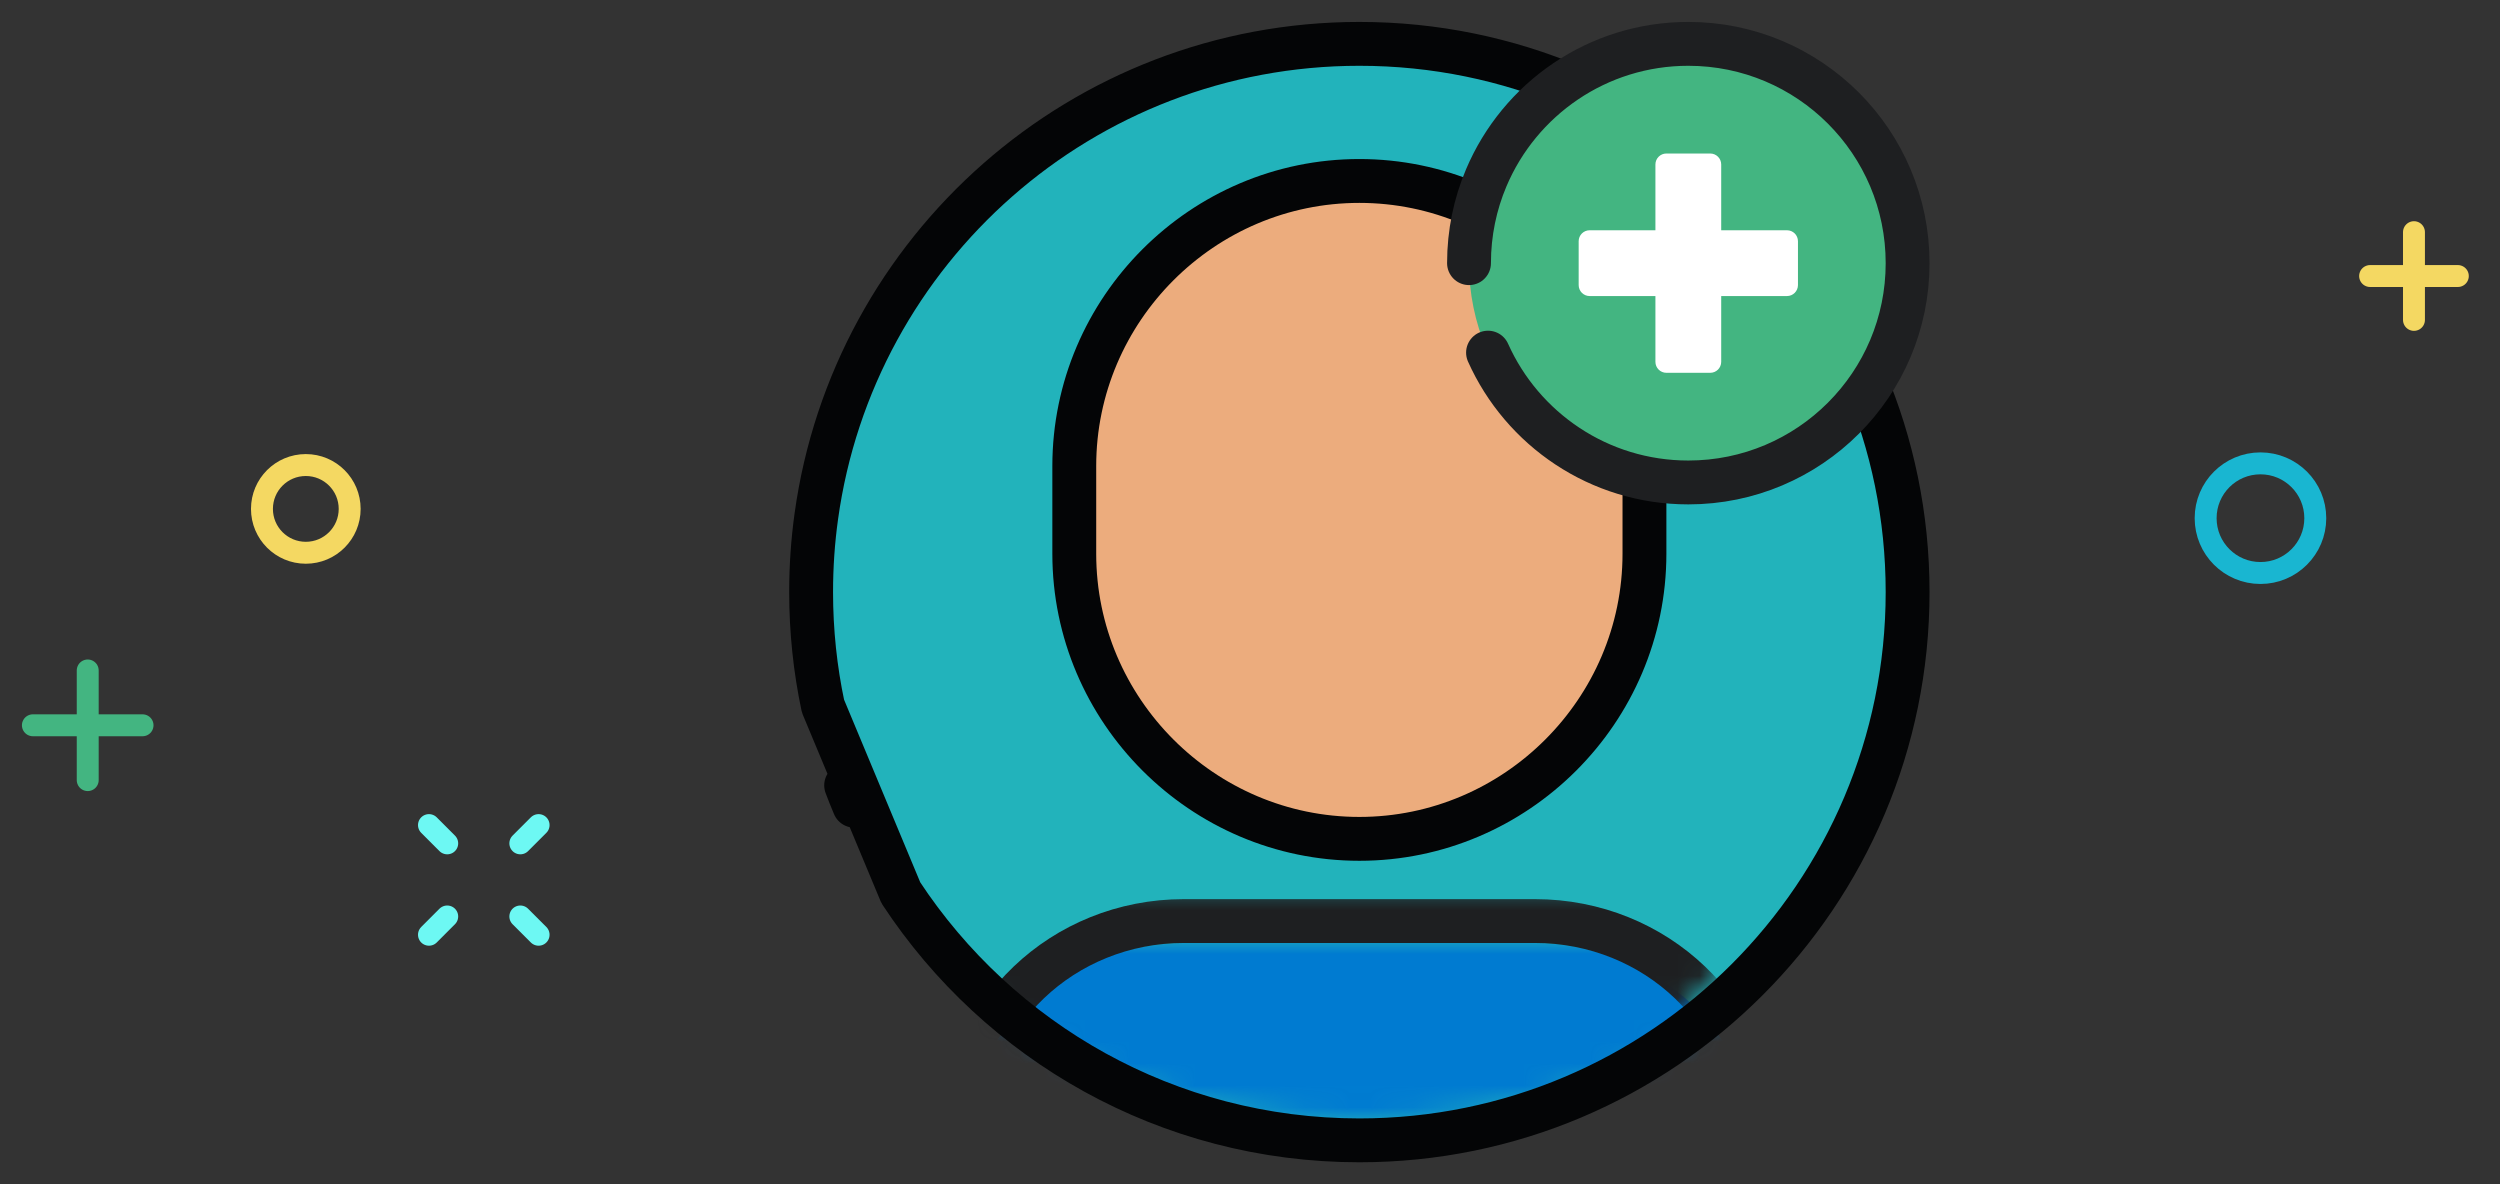 <svg xmlns="http://www.w3.org/2000/svg" width="114" height="54" viewBox="0 0 114 54" fill="none">
<rect x="0" y="0" width="114" height="54" fill="#333333" stroke="none"/>
<path fill-rule="evenodd" clip-rule="evenodd" d="M86.987 27C86.987 40.807 75.794 52 61.987 52C51.635 52 42.753 45.708 38.955 36.74C37.688 33.747 36.987 30.455 36.987 27C36.987 25.827 37.068 24.674 37.224 23.544C38.907 11.372 49.353 2 61.987 2C75.794 2 86.987 13.193 86.987 27" fill="#22b3bb"/>
<path fill-rule="evenodd" clip-rule="evenodd" d="M61.987 38.252C54.837 38.252 48.987 32.402 48.987 25.252V21.252C48.987 14.102 54.837 8.252 61.987 8.252C69.137 8.252 74.987 14.102 74.987 21.252V25.252C74.987 32.402 69.137 38.252 61.987 38.252Z" fill="#ECAC7D"/>
<path fill-rule="evenodd" clip-rule="evenodd" d="M61.987 38.252C54.837 38.252 48.987 32.402 48.987 25.252V21.252C48.987 14.102 54.837 8.252 61.987 8.252C69.137 8.252 74.987 14.102 74.987 21.252V25.252C74.987 32.402 69.137 38.252 61.987 38.252Z" stroke="#040506" stroke-width="2" stroke-linecap="round" stroke-linejoin="round"/>
<mask id="mask0" mask-type="alpha" maskUnits="userSpaceOnUse" x="44" y="43" width="36" height="9">
<path d="M44 45.245C48.547 48.793 54.931 51 62 51C69.069 51 75.453 48.793 80 45.246V43H44V45.245V45.245Z" fill="white"/>
</mask>
<g mask="url(#mask0)">
<path fill-rule="evenodd" clip-rule="evenodd" d="M44 56V52.286C44 47.157 48.477 43 54 43H70C75.523 43 80 47.157 80 52.286V56H44Z" fill="#007bd1"/>
</g>
<mask id="mask1" mask-type="alpha" maskUnits="userSpaceOnUse" x="43" y="40" width="36" height="13">
<path d="M43 43.63C47.547 48.79 53.931 52 61 52C68.069 52 74.453 48.791 79 43.631V40.365H43V43.63Z" fill="white"/>
</mask>
<g mask="url(#mask1)">
<path fill-rule="evenodd" clip-rule="evenodd" d="M43.987 55.365V51.547C43.987 46.274 48.464 42 53.987 42H69.987C75.51 42 79.987 46.274 79.987 51.547V55.365H43.987V55.365Z" stroke="#1E1F21" stroke-width="2" stroke-linecap="round" stroke-linejoin="round"/>
</g>
<path d="M38.955 36.74C38.825 36.434 38.701 36.124 38.584 35.812M37.528 32.199C37.173 30.522 36.987 28.783 36.987 27C36.987 25.827 37.067 24.674 37.224 23.544C38.907 11.372 49.352 2 61.987 2C75.794 2 86.987 13.193 86.987 27C86.987 40.807 75.794 52 61.987 52C53.242 52 45.546 47.51 41.078 40.71L37.528 32.199Z" stroke="#040506" stroke-width="2" stroke-linecap="round" stroke-linejoin="round"/>
<path d="M20.393 38.457L19.561 37.624M24.56 37.624L23.727 38.457L24.56 37.624ZM20.393 41.791L19.561 42.624L20.393 41.791ZM24.56 42.624L23.727 41.791L24.56 42.624Z" stroke="#6df8f3" stroke-linecap="round" stroke-linejoin="round"/>
<path fill-rule="evenodd" clip-rule="evenodd" d="M105.577 23.629C105.577 25.01 104.458 26.129 103.077 26.129C101.696 26.129 100.577 25.01 100.577 23.629C100.577 22.248 101.696 21.129 103.077 21.129C104.458 21.129 105.577 22.248 105.577 23.629Z" stroke="#19b6d1" stroke-linecap="round" stroke-linejoin="round"/>
<path fill-rule="evenodd" clip-rule="evenodd" d="M15.945 23.206C15.945 24.311 15.05 25.206 13.945 25.206C12.84 25.206 11.945 24.311 11.945 23.206C11.945 22.101 12.84 21.206 13.945 21.206C15.05 21.206 15.945 22.101 15.945 23.206Z" stroke="#F4D862" stroke-linecap="round" stroke-linejoin="round"/>
<path d="M6.5 33.073H1.5M4 30.573V35.573V30.573Z" stroke="#43B581" stroke-linecap="round" stroke-linejoin="round"/>
<path d="M112.077 12.587H108.077M110.077 10.587V14.587V10.587Z" stroke="#F4D862" stroke-linecap="round" stroke-linejoin="round"/>
<path fill-rule="evenodd" clip-rule="evenodd" d="M86.987 12C86.987 17.523 82.51 22 76.987 22C71.464 22 66.987 17.523 66.987 12C66.987 6.477 71.464 2 76.987 2C82.51 2 86.987 6.477 86.987 12Z" fill="#43B581"/>
<path d="M66.987 12C66.987 10.619 67.267 9.304 67.773 8.108C69.291 4.518 72.845 2 76.987 2C82.51 2 86.987 6.477 86.987 12C86.987 17.523 82.51 22 76.987 22C72.917 22 69.415 19.569 67.854 16.08" stroke="#1E1F21" stroke-width="2" stroke-linecap="round" stroke-linejoin="round"/>
<path fill-rule="evenodd" clip-rule="evenodd" d="M78.487 10.5V7.5C78.487 7.224 78.263 7 77.987 7H75.987C75.711 7 75.487 7.224 75.487 7.5V10.5H72.487C72.211 10.5 71.987 10.724 71.987 11V13C71.987 13.276 72.211 13.5 72.487 13.5H75.487V16.5C75.487 16.776 75.711 17 75.987 17H77.987C78.263 17 78.487 16.776 78.487 16.5V13.5H81.487C81.763 13.5 81.987 13.276 81.987 13V11C81.987 10.724 81.763 10.5 81.487 10.5H78.487Z" fill="white"/>
</svg>
